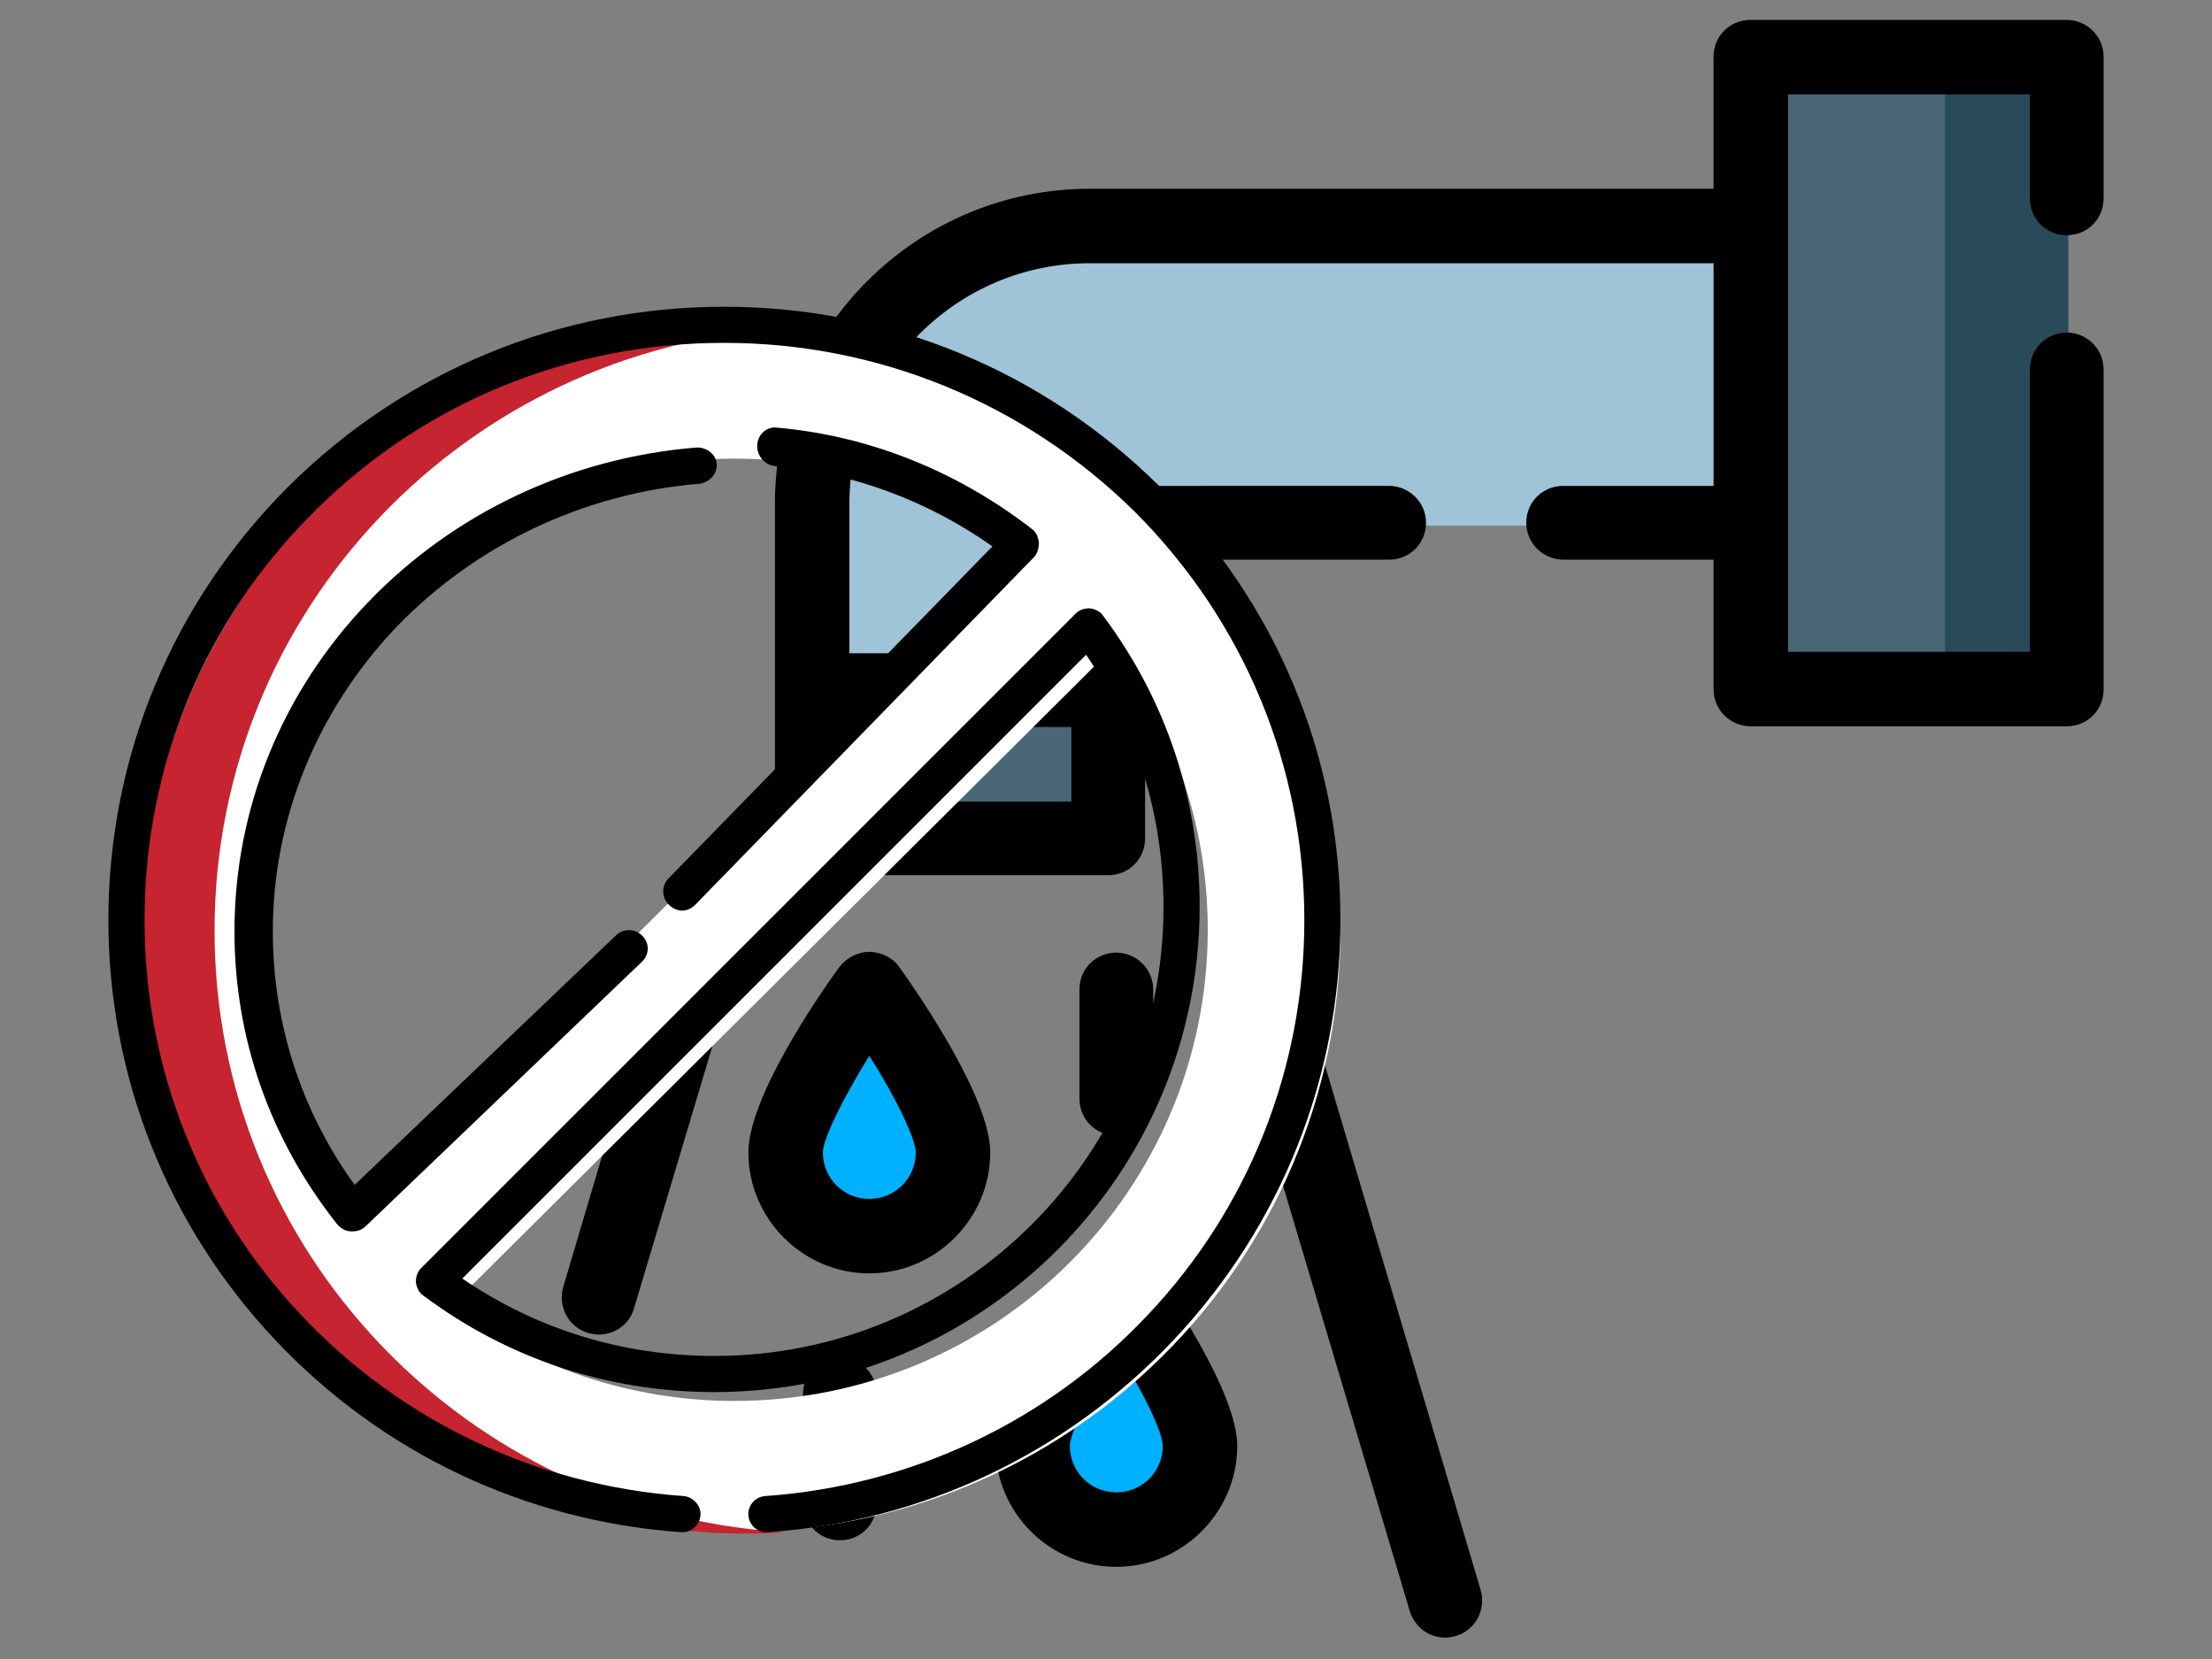 <?xml version="1.0" encoding="utf-8"?>
<!-- Generator: Adobe Illustrator 24.1.0, SVG Export Plug-In . SVG Version: 6.00 Build 0)  -->
<svg version="1.1" id="Capa_1" xmlns="http://www.w3.org/2000/svg" xmlns:xlink="http://www.w3.org/1999/xlink" x="0px" y="0px"
	 viewBox="0 0 300 225" style="enable-background:new 0 0 300 225;" xml:space="preserve">
<rect x="0" y="0" width="300" height="225" fill="#808080" stroke="none"/>
<style type="text/css">
	.st0{fill:#4B6675;}
	.st1{fill:#294A59;}
	.st2{fill:#9FC3D7;}
	.st3{fill:#00B1FF;}
	.st4{fill:#FFFFFF;}
	.st5{fill:#C62430;}
</style>
<g id="Page-1">
	<g id="tips-sabrohuevo" transform="translate(-324, -1228)">
		<g id="Group-2" transform="translate(324, 1228)">
			<g id="wash" transform="translate(67, 0)">
				<g id="Group" transform="translate(35, 6)">
					<polygon id="Path" class="st0" points="178.5,44.7 178.5,87.9 135.8,87.9 135.8,2.5 178.5,2.5 178.5,21.6 					"/>
					<polygon id="Path_1_" class="st1" points="161.8,2.5 178.5,2.5 178.5,87.9 161.8,87.9 					"/>
					<path id="Path_2_" class="st2" d="M135.8,25.3v40H49.1v42.6h-40V62.8c0-20.7,16.8-37.5,37.5-37.5H135.8z"/>
					<polygon id="Path_3_" class="st0" points="9.1,87.9 49.1,87.9 49.1,107.9 9.1,107.9 					"/>
					<g id="Path_4_" transform="translate(0, 138.817)">
						<path class="st3" d="M5.5,11.6c0,6.2,5.1,11.3,11.3,11.3s11.3-5.1,11.3-11.3s-11.3-22-11.3-22S5.5,5.3,5.5,11.6L5.5,11.6z"/>
						<path class="st3" d="M50.2,29.2c0,0-11.3,15.8-11.3,22s5.1,11.3,11.3,11.3s11.3-5.1,11.3-11.3S50.2,29.2,50.2,29.2z"/>
					</g>
				</g>
				<g id="Group_1_">
					<path id="Shape" d="M213.3,31.9c2.8,0,5-2.2,5-5V7.7c0-2.8-2.3-5-5-5h-42.9c-2.8,0-5,2.2-5,5v17.9H80.8
						c-23.5,0-42.7,19.1-42.7,42.7v45.4c0,2.8,2.3,5,5,5h40.2c2.8,0,5-2.2,5-5V75.9h33.1c2.8,0,5-2.2,5-5c0-2.8-2.3-5-5-5H83.4
						c-2.8,0-5,2.2-5,5v17.7H48.2V68.3c0-18,14.6-32.6,32.6-32.6h84.6v30.2H145c-2.8,0-5,2.2-5,5c0,2.8,2.3,5,5,5h20.4v17.6
						c0,2.8,2.3,5,5,5h42.9c2.8,0,5-2.2,5-5V50.1c0-2.8-2.3-5-5-5s-5,2.2-5,5v38.3h-32.8V12.8h32.8v14.1
						C208.3,29.7,210.5,31.9,213.3,31.9L213.3,31.9z M78.3,98.6v10.1H48.2V98.6H78.3z"/>
					<path id="Shape_1_" d="M67.3,156.3c0-7.3-9.4-21-12.3-25.1c-0.9-1.3-2.5-2.1-4.1-2.1c-1.6,0-3.1,0.8-4.1,2.1
						c-2.9,4-12.3,17.7-12.3,25.1c0,9,7.4,16.4,16.4,16.4S67.3,165.3,67.3,156.3z M50.9,162.6c-3.5,0-6.3-2.8-6.3-6.3
						c0-1.8,2.7-7.3,6.3-13.1c3.7,5.8,6.3,11.3,6.3,13.1C57.2,159.8,54.4,162.6,50.9,162.6z"/>
					<path id="Shape_2_" d="M84.4,212.5c9,0,16.4-7.4,16.4-16.4c0-7.3-9.4-21-12.3-25.1c-0.9-1.3-2.5-2.1-4.1-2.1
						c-1.6,0-3.1,0.8-4.1,2.1c-2.9,4-12.3,17.7-12.3,25.1C68,205.2,75.4,212.5,84.4,212.5z M84.4,183c3.7,5.8,6.3,11.3,6.3,13.1
						c0,3.5-2.8,6.3-6.3,6.3c-3.5,0-6.3-2.8-6.3-6.3C78.1,194.3,80.8,188.9,84.4,183z"/>
					<path id="Path_5_" d="M84.4,154c2.8,0,5-2.2,5-5v-14.8c0-2.8-2.3-5-5-5c-2.8,0-5,2.2-5,5V149C79.4,151.8,81.6,154,84.4,154z"/>
					<path id="Path_6_" d="M46.9,184.1c-2.8,0-5,2.2-5,5v14.8c0,2.8,2.3,5,5,5c2.8,0,5-2.2,5-5v-14.8
						C51.9,186.3,49.7,184.1,46.9,184.1z"/>
					<path id="Path_7_" d="M12.8,180.8c0.5,0.1,1,0.2,1.4,0.2c2.2,0,4.2-1.4,4.8-3.6l12.5-41.8c0.8-2.7-0.7-5.5-3.4-6.3
						c-2.7-0.8-5.5,0.7-6.3,3.4L9.4,174.5C8.6,177.2,10.1,180,12.8,180.8L12.8,180.8z"/>
					<path id="Path_8_" d="M109.2,132.7c-0.8-2.7-3.6-4.2-6.3-3.4c-2.7,0.8-4.2,3.6-3.4,6.3l24.7,82.9c0.7,2.2,2.6,3.6,4.8,3.6
						c0.5,0,1-0.1,1.4-0.2c2.7-0.8,4.2-3.6,3.4-6.3L109.2,132.7z"/>
				</g>
			</g>
			
				<g id="no-stopping" transform="translate(92, 134.5) scale(-1, 1) translate(-92, -134.5) translate(0, 43)">
				<path id="Shape_3_" class="st4" d="M84.4,1.4C39,1.4,2.2,38,2.2,83.1s36.8,81.7,82.2,81.7s82.2-36.6,82.2-81.7
					S129.8,1.4,84.4,1.4z M20.2,83.1c0-14.4,4.8-27.6,12.8-38.3l89.9,89.4c-10.7,8-24.1,12.8-38.5,12.8
					C48.9,147,20.2,118.4,20.2,83.1z M135.7,121.6l-90-89.5C56.5,24,69.9,19.2,84.4,19.2c35.5,0,64.2,28.6,64.2,63.9
					C148.6,97.6,143.8,110.9,135.7,121.6z"/>
				<path id="Path_9_" class="st5" d="M82.6,1.4c-1.7,0-3.3,0.1-5,0.2c43.1,2.6,77.3,38.1,77.3,81.6c0,43.5-34.2,79-77.3,81.6
					c1.6,0.1,3.3,0.2,5,0.2c45.4,0,82.2-36.6,82.2-81.7S128,1.4,82.6,1.4z"/>
				<path id="Path_10_" d="M100.5,83.9c-1-1-2.6-1-3.6,0c-1,1-1,2.5,0,3.5l37.5,35.9c0.5,0.5,1.1,0.7,1.8,0.7c0.1,0,0.1,0,0.2,0
					c0.7,0,1.4-0.4,1.9-1c9.1-11.5,13.9-25.2,13.9-39.7c0-16.6-6.4-32.4-18.1-44.6c-11.6-12.1-27.4-19.6-44.5-21
					c-1.4-0.1-2.7,0.9-2.8,2.2c-0.1,1.3,0.9,2.5,2.3,2.7c15.8,1.3,30.4,8.3,41.2,19.5C141,53.4,147,68,147,83.3
					c0,12.4-3.8,24.3-11.1,34.4L100.5,83.9z"/>
				<path id="Path_11_" d="M81.3,17.3c-0.1-1.4-1.3-2.5-2.7-2.3c-12.5,1.1-24.4,5.9-34.5,13.7c-0.6,0.4-0.9,1.1-1,1.9
					c0,0.7,0.2,1.5,0.7,2l45.9,47.1c0.5,0.5,1.1,0.8,1.8,0.8c0.6,0,1.3-0.3,1.8-0.8c1-1,1-2.6,0-3.6L49.4,31.1
					c8.8-6.2,19-10,29.6-10.9C80.4,20,81.4,18.7,81.3,17.3z"/>
				<path id="Shape_4_" d="M36.2,39.5c-0.7,0.1-1.4,0.4-1.8,1C25.8,52,21.3,65.6,21.3,80c0,36.3,29.5,65.8,65.8,65.8
					c14.4,0,28-4.5,39.5-13.1c0.6-0.4,0.9-1.1,1-1.8c0-0.7-0.2-1.4-0.7-1.9L38.1,40.2C37.6,39.7,36.9,39.5,36.2,39.5z M87.1,140.9
					c-33.6,0-60.9-27.3-60.9-60.9c0-12.3,3.6-24.1,10.5-34.2l84.6,84.6C111.2,137.3,99.5,140.9,87.1,140.9z"/>
				<path id="Path_12_" d="M144.9,23C129.1,7.3,108.1-1.4,85.8-1.4S42.5,7.3,26.7,23C10.9,38.7,2.2,59.6,2.2,81.8
					c0,21.2,8,41.4,22.6,56.9c14.5,15.4,34.1,24.7,55.1,26.1c1.3,0.1,2.5-0.9,2.6-2.3c0.1-1.3-0.9-2.5-2.3-2.6
					c-19.8-1.4-38.3-10.1-51.9-24.6C14.6,120.8,7.1,101.8,7.1,81.8c0-20.9,8.2-40.6,23-55.4C45,11.7,64.8,3.5,85.8,3.5
					s40.8,8.1,55.6,22.9c14.9,14.8,23,34.5,23,55.4c0,20-7.5,39-21.2,53.5c-13.6,14.5-32.1,23.2-51.9,24.6c-1.3,0.1-2.4,1.3-2.3,2.6
					c0.1,1.3,1.2,2.3,2.4,2.3c0.1,0,0.1,0,0.2,0c21.1-1.5,40.6-10.7,55.1-26.1c14.6-15.5,22.6-35.7,22.6-56.9
					C169.3,59.6,160.6,38.7,144.9,23z"/>
			</g>
		</g>
	</g>
</g>
</svg>
